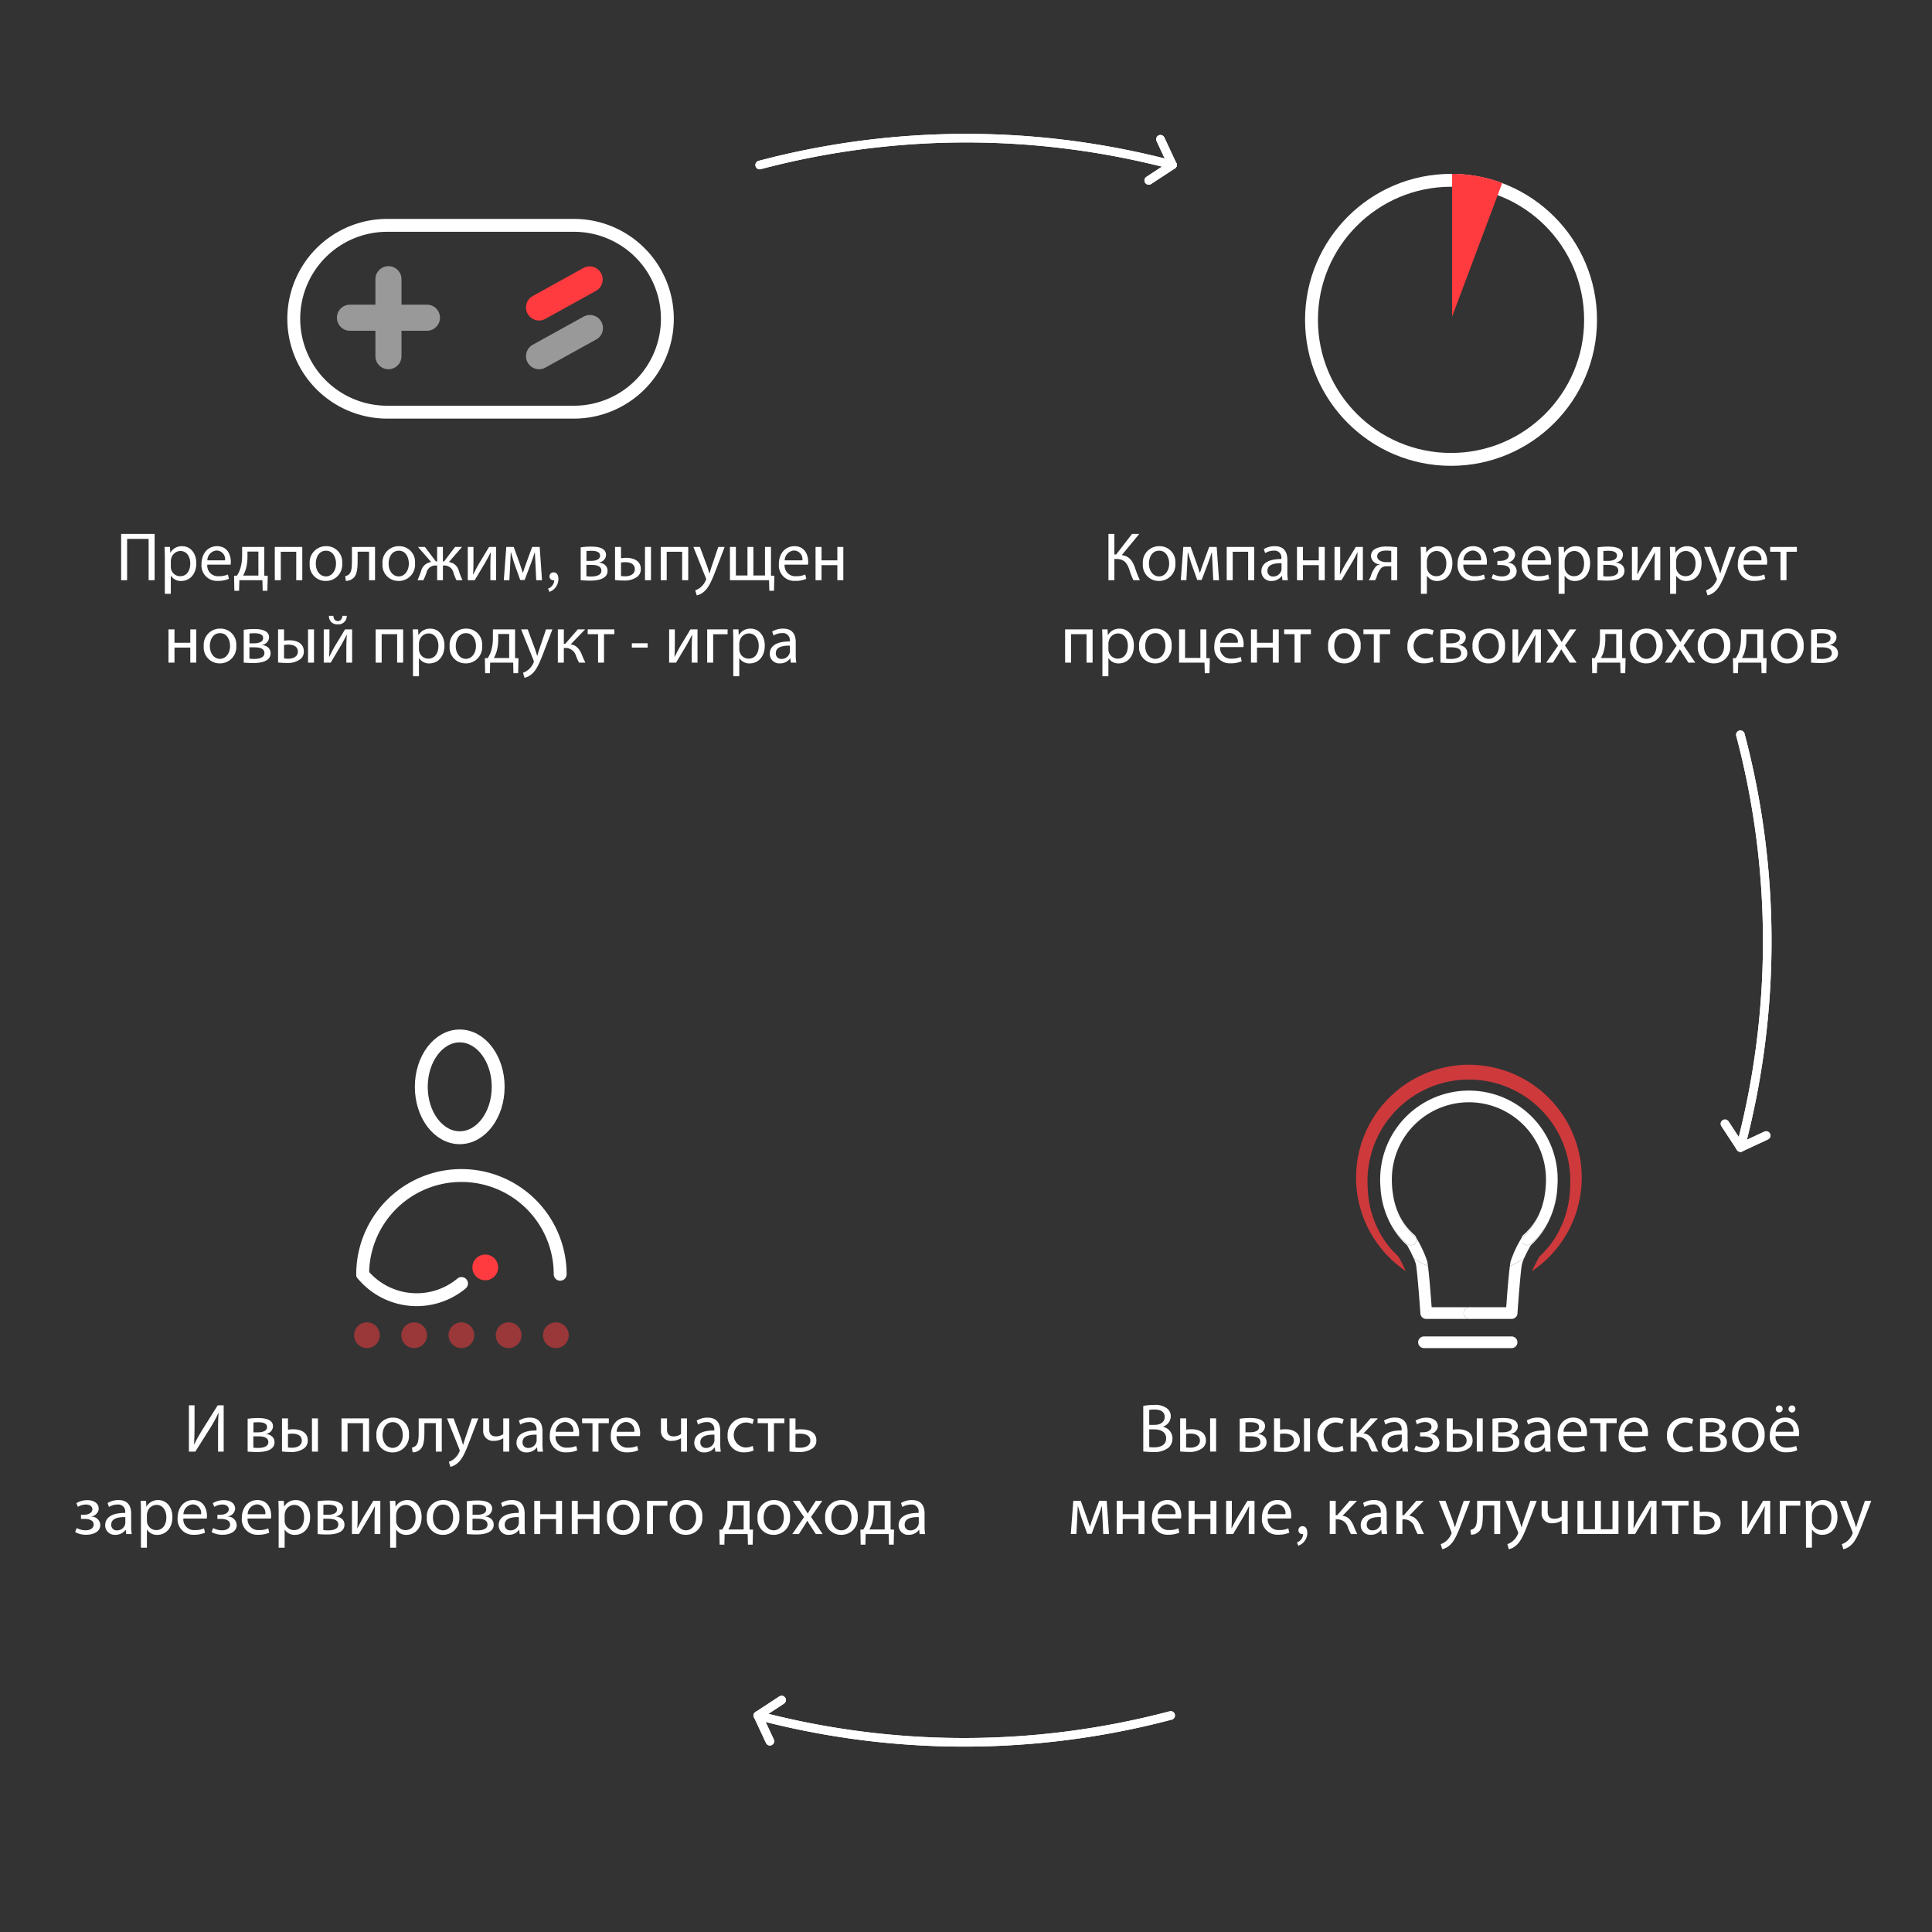 <svg xmlns="http://www.w3.org/2000/svg" viewBox="0 0 450 450"><rect x="0" y="0" width="450" height="450" fill="#333333" stroke="none"/><defs><style>.a,.b,.f,.i,.j{fill:none;stroke:#fff;}.a,.b,.i{stroke-miterlimit:10;}.a,.f{stroke-width:2px;}.b,.i,.j{stroke-width:3px;}.c,.g{fill:#ff3b3f;}.d,.h{opacity:0.5;}.e,.h{fill:#fff;}.f,.i,.j{stroke-linecap:round;}.f,.j{stroke-linejoin:round;}.g{opacity:0.76;}</style></defs><title>russian</title><path class="a" d="M155.442,74.242A21.756,21.756,0,0,1,133.69,96H90.181a21.755,21.755,0,0,1,0-43.51h43.51A21.751,21.751,0,0,1,155.442,74.242Z"/><path class="a" d="M155.442,74.242A21.756,21.756,0,0,1,133.69,96H90.181a21.755,21.755,0,0,1,0-43.51h43.51A21.751,21.751,0,0,1,155.442,74.242Z"/><path class="a" d="M155.442,74.242A21.756,21.756,0,0,1,133.69,96H90.181a21.755,21.755,0,0,1,0-43.51h43.51A21.751,21.751,0,0,1,155.442,74.242Z"/><path class="b" d="M155.442,74.242A21.756,21.756,0,0,1,133.69,96H90.181a21.755,21.755,0,0,1,0-43.51h43.51A21.751,21.751,0,0,1,155.442,74.242Z"/><path class="c" d="M125.56,74.649a3.041,3.041,0,0,1-1.474-5.7L135.96,62.38A3.041,3.041,0,0,1,138.9,67.7l-11.875,6.567A3.026,3.026,0,0,1,125.56,74.649Z"/><g class="d"><path class="e" d="M125.56,86a3.041,3.041,0,0,1-1.474-5.7l11.875-6.567a3.041,3.041,0,0,1,2.943,5.322L127.028,85.62A3.026,3.026,0,0,1,125.56,86Z"/></g><path class="e" d="M36.011,124.352v10.789H34.618v-9.62h-5.01v9.62H28.215V124.352Z"/><path class="e" d="M38.392,129.922c0-.992-.032-1.792-.064-2.529h1.265l.064,1.329h.032a3.046,3.046,0,0,1,2.753-1.5c1.873,0,3.281,1.585,3.281,3.937,0,2.785-1.7,4.162-3.521,4.162a2.716,2.716,0,0,1-2.385-1.217h-.032v4.21H38.392Zm1.393,2.065a3.194,3.194,0,0,0,.064.576,2.174,2.174,0,0,0,2.113,1.649c1.489,0,2.353-1.217,2.353-2.993,0-1.553-.816-2.881-2.3-2.881a2.248,2.248,0,0,0-2.129,1.745,2.273,2.273,0,0,0-.1.576Z"/><path class="e" d="M48.279,131.523a2.482,2.482,0,0,0,2.657,2.689,5.094,5.094,0,0,0,2.145-.4l.24,1.008a6.271,6.271,0,0,1-2.577.48,3.6,3.6,0,0,1-3.81-3.906c0-2.337,1.376-4.178,3.633-4.178,2.529,0,3.2,2.225,3.2,3.649a5.3,5.3,0,0,1-.048.656Zm4.13-1.008a2.005,2.005,0,0,0-1.953-2.289,2.335,2.335,0,0,0-2.161,2.289Z"/><path class="e" d="M61.561,127.394v6.69l.8.016-.08,3.505h-1.1l-.064-2.465H55.751l-.064,2.465h-1.1l-.064-3.505.656-.016a6.042,6.042,0,0,0,.769-1.584,10.226,10.226,0,0,0,.448-3.089v-2.017Zm-3.921,2.353a10.26,10.26,0,0,1-.4,2.881,7.4,7.4,0,0,1-.624,1.441h3.569v-5.6H57.64Z"/><path class="e" d="M70.409,127.394v7.747H69v-6.626H65.4v6.626H64.006v-7.747Z"/><path class="e" d="M79.705,131.2a3.786,3.786,0,0,1-3.857,4.114,3.683,3.683,0,0,1-3.713-3.986,3.783,3.783,0,0,1,3.841-4.114A3.669,3.669,0,0,1,79.705,131.2Zm-6.146.08c0,1.7.977,2.977,2.353,2.977,1.345,0,2.353-1.265,2.353-3.009,0-1.312-.656-2.977-2.321-2.977S73.559,129.811,73.559,131.283Z"/><path class="e" d="M87.353,127.394v7.747H85.961V128.5H83.3v2.017c0,2.177-.208,3.634-1.216,4.29a2.264,2.264,0,0,1-1.537.48l-.144-1.1a1.746,1.746,0,0,0,.768-.32c.72-.528.8-1.617.8-3.346v-3.121Z"/><path class="e" d="M96.665,131.2a3.786,3.786,0,0,1-3.857,4.114,3.683,3.683,0,0,1-3.713-3.986,3.783,3.783,0,0,1,3.841-4.114A3.669,3.669,0,0,1,96.665,131.2Zm-6.146.08c0,1.7.977,2.977,2.353,2.977,1.345,0,2.353-1.265,2.353-3.009,0-1.312-.656-2.977-2.321-2.977S90.519,129.811,90.519,131.283Z"/><path class="e" d="M98.966,127.394l2.561,3.377h.288v-3.377h1.345v3.377h.272l2.561-3.377h1.617l-3.057,3.521a2.707,2.707,0,0,1,2.321,2.049,18.8,18.8,0,0,0,.848,2.177h-1.408a11.384,11.384,0,0,1-.7-1.777,2.142,2.142,0,0,0-2.209-1.648h-.24v3.425h-1.345v-3.425h-.256a2.12,2.12,0,0,0-2.225,1.665,13.583,13.583,0,0,1-.736,1.761h-1.36a22.539,22.539,0,0,0,.848-2.161,2.739,2.739,0,0,1,2.337-2.065l-3.073-3.521Z"/><path class="e" d="M110.278,127.394v3.265c0,1.232-.016,2-.08,3.105l.048.016c.464-.944.736-1.489,1.249-2.385l2.417-4h1.648v7.747h-1.344v-3.281c0-1.265.032-1.921.1-3.169h-.048c-.5.993-.833,1.617-1.281,2.4-.736,1.2-1.584,2.689-2.417,4.05H108.95v-7.747Z"/><path class="e" d="M117.926,127.394h1.729l1.409,3.905c.192.577.528,1.521.7,2.129h.032c.176-.576.608-1.809.913-2.657l1.248-3.377h1.745l.544,7.747H124.9l-.176-3.7c-.048-.833-.112-1.825-.144-2.77h-.048c-.208.7-.417,1.329-.849,2.513l-1.488,3.906h-1.024l-1.377-3.826c-.24-.736-.576-1.857-.768-2.577h-.064c-.032.913-.08,1.937-.128,2.785l-.192,3.666h-1.3Z"/><path class="e" d="M127.654,137.093a2.152,2.152,0,0,0,1.44-1.953.54.54,0,0,1-.16.016.882.882,0,0,1-.944-.913.921.921,0,0,1,.977-.928c.688,0,1.1.592,1.1,1.553a3.18,3.18,0,0,1-2.1,2.993Z"/><path class="e" d="M135.254,127.49a16.488,16.488,0,0,1,2.465-.176c1.3,0,3.441.208,3.441,1.937A1.834,1.834,0,0,1,139.544,131v.032c1.136.16,1.969.8,1.969,1.921,0,2.033-2.561,2.289-4.082,2.289-.864,0-1.761-.064-2.177-.1Zm1.329,6.723a8.564,8.564,0,0,0,1.137.064c.944,0,2.353-.224,2.353-1.345s-1.121-1.36-2.465-1.36h-1.024Zm.016-3.57h1.057c1.04,0,2.113-.3,2.113-1.216,0-.768-.672-1.136-2.081-1.136a9.919,9.919,0,0,0-1.088.064Z"/><path class="e" d="M144.646,127.394v2.641a6.658,6.658,0,0,1,1.265-.1c1.665,0,3.345.688,3.345,2.593a2.192,2.192,0,0,1-.8,1.792,4.883,4.883,0,0,1-3.121.9,19.077,19.077,0,0,1-2.081-.112v-7.715Zm0,6.771a7.821,7.821,0,0,0,.977.064c1.072,0,2.241-.448,2.241-1.648,0-1.249-1.12-1.633-2.177-1.633a6.421,6.421,0,0,0-1.041.08Zm6.979-6.771v7.747h-1.393v-7.747Z"/><path class="e" d="M160.3,127.394v7.747h-1.409v-6.626h-3.6v6.626h-1.393v-7.747Z"/><path class="e" d="M163.03,127.394l1.7,4.578c.176.512.368,1.121.5,1.585h.032c.144-.464.3-1.057.5-1.617l1.537-4.546h1.488l-2.113,5.522c-1.008,2.657-1.7,4.018-2.657,4.85a3.818,3.818,0,0,1-1.729.913l-.352-1.185a3.732,3.732,0,0,0,1.232-.688,4.271,4.271,0,0,0,1.185-1.568,1.015,1.015,0,0,0,.112-.336,1.233,1.233,0,0,0-.1-.368l-2.865-7.139Z"/><path class="e" d="M171.4,127.394v6.643H174.1v-6.643h1.376v6.643h2.705v-6.643h1.393v6.69l.784.016-.08,3.505h-1.088l-.064-2.465h-9.108v-7.747Z"/><path class="e" d="M182.757,131.523a2.482,2.482,0,0,0,2.657,2.689,5.094,5.094,0,0,0,2.145-.4l.24,1.008a6.271,6.271,0,0,1-2.577.48,3.6,3.6,0,0,1-3.81-3.906c0-2.337,1.376-4.178,3.633-4.178,2.529,0,3.2,2.225,3.2,3.649a5.3,5.3,0,0,1-.048.656Zm4.13-1.008a2.005,2.005,0,0,0-1.953-2.289,2.335,2.335,0,0,0-2.161,2.289Z"/><path class="e" d="M191.35,127.394v3.121h3.682v-3.121h1.393v7.747h-1.393v-3.505H191.35v3.505h-1.393v-7.747Z"/><path class="e" d="M40.64,146.593v3.121h3.682v-3.121h1.393v7.747H44.321v-3.505H40.64v3.505H39.247v-7.747Z"/><path class="e" d="M55.026,150.4a3.786,3.786,0,0,1-3.857,4.114,3.683,3.683,0,0,1-3.713-3.986,3.783,3.783,0,0,1,3.841-4.114A3.669,3.669,0,0,1,55.026,150.4Zm-6.146.08c0,1.7.977,2.977,2.353,2.977,1.345,0,2.353-1.265,2.353-3.009,0-1.312-.656-2.977-2.321-2.977S48.879,149.01,48.879,150.483Z"/><path class="e" d="M56.767,146.689a16.488,16.488,0,0,1,2.465-.176c1.3,0,3.441.208,3.441,1.937a1.834,1.834,0,0,1-1.617,1.745v.032c1.136.16,1.969.8,1.969,1.921,0,2.033-2.561,2.289-4.082,2.289-.864,0-1.761-.064-2.177-.1Zm1.329,6.723a8.564,8.564,0,0,0,1.137.064c.944,0,2.353-.224,2.353-1.345s-1.121-1.36-2.465-1.36H58.1Zm.016-3.57h1.057c1.04,0,2.113-.3,2.113-1.216,0-.768-.672-1.136-2.081-1.136a9.927,9.927,0,0,0-1.088.064Z"/><path class="e" d="M66.159,146.593v2.641a6.658,6.658,0,0,1,1.265-.1c1.665,0,3.345.688,3.345,2.593a2.191,2.191,0,0,1-.8,1.792,4.883,4.883,0,0,1-3.121.9,19.077,19.077,0,0,1-2.081-.112v-7.715Zm0,6.771a7.821,7.821,0,0,0,.977.064c1.072,0,2.241-.448,2.241-1.648,0-1.249-1.12-1.633-2.177-1.633a6.426,6.426,0,0,0-1.041.08Zm6.979-6.771v7.747H71.746v-7.747Z"/><path class="e" d="M76.735,146.593v3.265c0,1.232-.016,2-.08,3.105l.048.016c.464-.945.736-1.489,1.249-2.385l2.417-4h1.648v7.747H80.672v-3.281c0-1.265.032-1.921.1-3.169h-.048c-.5.993-.833,1.617-1.281,2.4-.736,1.2-1.584,2.689-2.417,4.05H75.406v-7.747Zm.913-3.153c.048.688.384,1.216,1.024,1.216.688,0,1.008-.512,1.088-1.216h1.008a1.937,1.937,0,0,1-2.129,1.985,1.865,1.865,0,0,1-2.017-1.985Z"/><path class="e" d="M93.9,146.593v7.747H92.5v-6.626h-3.6v6.626H87.5v-7.747Z"/><path class="e" d="M96.19,149.122c0-.992-.032-1.792-.064-2.529h1.265l.064,1.329h.032a3.046,3.046,0,0,1,2.753-1.5c1.873,0,3.281,1.585,3.281,3.938,0,2.785-1.7,4.162-3.521,4.162a2.716,2.716,0,0,1-2.385-1.217h-.032v4.21H96.19Zm1.393,2.065a3.194,3.194,0,0,0,.064.576,2.174,2.174,0,0,0,2.113,1.649c1.489,0,2.353-1.217,2.353-2.993,0-1.553-.816-2.881-2.3-2.881a2.248,2.248,0,0,0-2.129,1.745,2.273,2.273,0,0,0-.1.576Z"/><path class="e" d="M112.3,150.4a3.786,3.786,0,0,1-3.857,4.114,3.683,3.683,0,0,1-3.713-3.986,3.783,3.783,0,0,1,3.841-4.114A3.669,3.669,0,0,1,112.3,150.4Zm-6.146.08c0,1.7.977,2.977,2.353,2.977,1.345,0,2.353-1.265,2.353-3.009,0-1.312-.656-2.977-2.321-2.977S106.158,149.01,106.158,150.483Z"/><path class="e" d="M119.969,146.593v6.69l.8.016-.08,3.505h-1.1l-.064-2.465h-5.362l-.064,2.465h-1.1l-.064-3.505.656-.016a6.042,6.042,0,0,0,.769-1.584,10.226,10.226,0,0,0,.448-3.089v-2.017Zm-3.921,2.353a10.26,10.26,0,0,1-.4,2.881,7.4,7.4,0,0,1-.624,1.441h3.569v-5.6h-2.545Z"/><path class="e" d="M122.911,146.593l1.7,4.578c.176.512.368,1.121.5,1.585h.032c.144-.464.3-1.057.5-1.617l1.537-4.546h1.488l-2.113,5.522c-1.008,2.657-1.7,4.018-2.657,4.85a3.818,3.818,0,0,1-1.729.913l-.352-1.185a3.732,3.732,0,0,0,1.232-.688,4.271,4.271,0,0,0,1.185-1.568,1.015,1.015,0,0,0,.112-.336,1.233,1.233,0,0,0-.1-.368l-2.865-7.139Z"/><path class="e" d="M131.327,146.593v3.361h.336l2.914-3.361h1.712l-3.377,3.505c1.249.128,2,.96,2.609,2.353a16.329,16.329,0,0,0,.832,1.889H134.88a10.314,10.314,0,0,1-.72-1.584,2.515,2.515,0,0,0-2.561-1.825h-.272v3.409h-1.393v-7.747Z"/><path class="e" d="M143.1,146.593v1.121h-2.417v6.626H139.3v-6.626h-2.417v-1.121Z"/><path class="e" d="M147.166,149.827h3.682v1.008h-3.682Z"/><path class="e" d="M157.182,146.593v3.265c0,1.232-.016,2-.08,3.105l.048.016c.464-.945.736-1.489,1.249-2.385l2.417-4h1.648v7.747H161.12v-3.281c0-1.265.032-1.921.1-3.169h-.048c-.5.993-.833,1.617-1.281,2.4-.736,1.2-1.584,2.689-2.417,4.05h-1.617v-7.747Z"/><path class="e" d="M169.471,146.593v1.136H166.11v6.611h-1.393v-7.747Z"/><path class="e" d="M170.8,149.122c0-.992-.032-1.792-.064-2.529H172l.064,1.329h.032a3.046,3.046,0,0,1,2.753-1.5c1.873,0,3.281,1.585,3.281,3.938,0,2.785-1.7,4.162-3.521,4.162a2.716,2.716,0,0,1-2.385-1.217h-.032v4.21H170.8Zm1.393,2.065a3.194,3.194,0,0,0,.064.576,2.174,2.174,0,0,0,2.113,1.649c1.489,0,2.353-1.217,2.353-2.993,0-1.553-.816-2.881-2.3-2.881a2.248,2.248,0,0,0-2.129,1.745,2.273,2.273,0,0,0-.1.576Z"/><path class="e" d="M184.191,154.34l-.112-.977h-.048a2.886,2.886,0,0,1-2.369,1.153,2.207,2.207,0,0,1-2.369-2.225c0-1.873,1.665-2.9,4.658-2.881v-.16a1.6,1.6,0,0,0-1.761-1.793,3.863,3.863,0,0,0-2.017.576l-.32-.928a4.808,4.808,0,0,1,2.545-.688c2.369,0,2.945,1.617,2.945,3.169v2.9a10.9,10.9,0,0,0,.128,1.857Zm-.208-3.954c-1.537-.032-3.281.24-3.281,1.745a1.247,1.247,0,0,0,1.329,1.345,1.927,1.927,0,0,0,1.873-1.3,1.464,1.464,0,0,0,.08-.448Z"/><path class="e" d="M259.551,124.352v4.786h.432l3.7-4.786h1.681l-4.082,4.946c1.777.24,2.465,1.329,3.025,2.785a28.285,28.285,0,0,0,1.184,3.057h-1.5a19.089,19.089,0,0,1-.977-2.545c-.5-1.425-1.184-2.4-3.009-2.4h-.448v4.946h-1.377V124.352Z"/><path class="e" d="M273.761,131.2a3.786,3.786,0,0,1-3.857,4.114,3.683,3.683,0,0,1-3.713-3.986,3.783,3.783,0,0,1,3.841-4.114A3.669,3.669,0,0,1,273.761,131.2Zm-6.146.08c0,1.7.977,2.977,2.353,2.977,1.345,0,2.353-1.265,2.353-3.009,0-1.312-.656-2.977-2.321-2.977S267.614,129.81,267.614,131.283Z"/><path class="e" d="M275.614,127.393h1.729l1.409,3.905c.192.577.528,1.521.7,2.129h.032c.176-.576.608-1.809.913-2.657l1.248-3.377h1.745l.544,7.747h-1.344l-.176-3.7c-.048-.833-.112-1.825-.144-2.77h-.048c-.208.7-.417,1.329-.849,2.513l-1.488,3.906h-1.024l-1.377-3.826c-.24-.736-.576-1.857-.768-2.577h-.064c-.032.913-.08,1.937-.128,2.785l-.192,3.666h-1.3Z"/><path class="e" d="M292.129,127.393v7.747H290.72v-6.626h-3.6v6.626h-1.393v-7.747Z"/><path class="e" d="M298.7,135.14l-.112-.977h-.048a2.886,2.886,0,0,1-2.369,1.153,2.207,2.207,0,0,1-2.369-2.225c0-1.873,1.665-2.9,4.658-2.881v-.16a1.6,1.6,0,0,0-1.761-1.793,3.863,3.863,0,0,0-2.017.576l-.32-.928a4.808,4.808,0,0,1,2.545-.688c2.369,0,2.945,1.617,2.945,3.169v2.9a10.9,10.9,0,0,0,.128,1.857Zm-.208-3.954c-1.537-.032-3.281.24-3.281,1.745a1.247,1.247,0,0,0,1.329,1.345,1.927,1.927,0,0,0,1.873-1.3,1.461,1.461,0,0,0,.08-.448Z"/><path class="e" d="M303.486,127.393v3.121h3.682v-3.121h1.393v7.747h-1.393v-3.505h-3.682v3.505h-1.393v-7.747Z"/><path class="e" d="M312.158,127.393v3.265c0,1.232-.016,2-.08,3.105l.048.016c.464-.944.736-1.489,1.249-2.385l2.417-4h1.648v7.747H316.1v-3.281c0-1.265.032-1.921.1-3.169h-.048c-.5.993-.833,1.617-1.281,2.4-.736,1.2-1.584,2.689-2.417,4.05h-1.617v-7.747Z"/><path class="e" d="M325.44,135.14h-1.393v-3.25h-1.041a1.831,1.831,0,0,0-1.3.432,5.362,5.362,0,0,0-1.088,2.177,4.768,4.768,0,0,1-.32.64h-1.5a5.067,5.067,0,0,0,.48-.88,5.951,5.951,0,0,1,1.216-2.337,1.849,1.849,0,0,1,.88-.448v-.048a2.062,2.062,0,0,1-2.049-1.921,1.866,1.866,0,0,1,1.024-1.681,5.425,5.425,0,0,1,2.593-.528,21.57,21.57,0,0,1,2.5.16Zm-1.393-6.819a7.886,7.886,0,0,0-1.168-.08c-.96,0-2.1.272-2.1,1.345,0,.992,1.233,1.345,2.065,1.345h1.2Z"/><path class="e" d="M330.957,129.922c0-.992-.032-1.792-.064-2.529h1.265l.064,1.329h.032a3.046,3.046,0,0,1,2.753-1.5c1.873,0,3.281,1.585,3.281,3.937,0,2.785-1.7,4.162-3.521,4.162a2.716,2.716,0,0,1-2.385-1.217h-.032v4.21h-1.393Zm1.393,2.065a3.194,3.194,0,0,0,.064.576,2.174,2.174,0,0,0,2.113,1.649c1.489,0,2.353-1.217,2.353-2.993,0-1.553-.816-2.881-2.3-2.881a2.248,2.248,0,0,0-2.129,1.745,2.273,2.273,0,0,0-.1.576Z"/><path class="e" d="M340.845,131.522a2.482,2.482,0,0,0,2.657,2.689,5.094,5.094,0,0,0,2.145-.4l.24,1.008a6.271,6.271,0,0,1-2.577.48,3.6,3.6,0,0,1-3.81-3.906c0-2.337,1.376-4.178,3.633-4.178,2.529,0,3.2,2.225,3.2,3.649a5.3,5.3,0,0,1-.048.656Zm4.13-1.008a2.005,2.005,0,0,0-1.953-2.289,2.335,2.335,0,0,0-2.161,2.289Z"/><path class="e" d="M348.764,130.642h.672c1.185,0,1.985-.544,1.985-1.264,0-.688-.624-1.121-1.5-1.121a3.736,3.736,0,0,0-1.873.544l-.352-.865a4.922,4.922,0,0,1,2.577-.7c1.185,0,2.625.528,2.625,2.033a1.974,1.974,0,0,1-1.745,1.761v.032A2.059,2.059,0,0,1,353.262,133c0,1.681-1.713,2.305-3.345,2.305a5.307,5.307,0,0,1-2.513-.625l.368-.944a4.466,4.466,0,0,0,2.049.528c1.168,0,1.9-.56,1.9-1.329,0-1.041-1.088-1.329-2.257-1.329h-.7Z"/><path class="e" d="M355.8,131.522a2.482,2.482,0,0,0,2.657,2.689,5.094,5.094,0,0,0,2.145-.4l.24,1.008a6.271,6.271,0,0,1-2.577.48,3.6,3.6,0,0,1-3.81-3.906c0-2.337,1.376-4.178,3.633-4.178,2.529,0,3.2,2.225,3.2,3.649a5.3,5.3,0,0,1-.048.656Zm4.13-1.008a2.005,2.005,0,0,0-1.953-2.289,2.335,2.335,0,0,0-2.161,2.289Z"/><path class="e" d="M363.036,129.922c0-.992-.032-1.792-.064-2.529h1.265l.064,1.329h.032a3.046,3.046,0,0,1,2.753-1.5c1.873,0,3.281,1.585,3.281,3.937,0,2.785-1.7,4.162-3.521,4.162a2.716,2.716,0,0,1-2.385-1.217h-.032v4.21h-1.393Zm1.393,2.065a3.194,3.194,0,0,0,.064.576,2.174,2.174,0,0,0,2.113,1.649c1.489,0,2.353-1.217,2.353-2.993,0-1.553-.816-2.881-2.3-2.881a2.248,2.248,0,0,0-2.129,1.745,2.273,2.273,0,0,0-.1.576Z"/><path class="e" d="M372.108,127.489a16.488,16.488,0,0,1,2.465-.176c1.3,0,3.441.208,3.441,1.937a1.834,1.834,0,0,1-1.617,1.745v.032c1.136.16,1.969.8,1.969,1.921,0,2.033-2.561,2.289-4.082,2.289-.864,0-1.761-.064-2.177-.1Zm1.329,6.723a8.564,8.564,0,0,0,1.137.064c.944,0,2.353-.224,2.353-1.345s-1.121-1.36-2.465-1.36h-1.024Zm.016-3.57h1.057c1.04,0,2.113-.3,2.113-1.216,0-.768-.672-1.136-2.081-1.136a9.927,9.927,0,0,0-1.088.064Z"/><path class="e" d="M381.436,127.393v3.265c0,1.232-.016,2-.08,3.105l.048.016c.464-.944.736-1.489,1.249-2.385l2.417-4h1.648v7.747h-1.345v-3.281c0-1.265.032-1.921.1-3.169h-.048c-.5.993-.833,1.617-1.281,2.4-.736,1.2-1.584,2.689-2.417,4.05h-1.617v-7.747Z"/><path class="e" d="M389,129.922c0-.992-.032-1.792-.064-2.529H390.2l.064,1.329h.032a3.046,3.046,0,0,1,2.753-1.5c1.873,0,3.281,1.585,3.281,3.937,0,2.785-1.7,4.162-3.521,4.162a2.716,2.716,0,0,1-2.385-1.217H390.4v4.21H389Zm1.393,2.065a3.194,3.194,0,0,0,.064.576,2.174,2.174,0,0,0,2.113,1.649c1.489,0,2.353-1.217,2.353-2.993,0-1.553-.816-2.881-2.3-2.881a2.248,2.248,0,0,0-2.129,1.745,2.273,2.273,0,0,0-.1.576Z"/><path class="e" d="M398.46,127.393l1.7,4.578c.176.512.368,1.121.5,1.585h.032c.144-.464.3-1.057.5-1.617l1.537-4.546h1.488l-2.113,5.522c-1.008,2.657-1.7,4.018-2.657,4.85a3.818,3.818,0,0,1-1.729.913l-.352-1.185a3.732,3.732,0,0,0,1.232-.688,4.271,4.271,0,0,0,1.185-1.568,1.015,1.015,0,0,0,.112-.336,1.233,1.233,0,0,0-.1-.368l-2.865-7.139Z"/><path class="e" d="M406.124,131.522a2.482,2.482,0,0,0,2.657,2.689,5.094,5.094,0,0,0,2.145-.4l.24,1.008a6.271,6.271,0,0,1-2.577.48,3.6,3.6,0,0,1-3.81-3.906c0-2.337,1.376-4.178,3.633-4.178,2.529,0,3.2,2.225,3.2,3.649a5.3,5.3,0,0,1-.048.656Zm4.13-1.008a2.005,2.005,0,0,0-1.953-2.289,2.335,2.335,0,0,0-2.161,2.289Z"/><path class="e" d="M418.526,127.393v1.121h-2.417v6.626h-1.393v-6.626H412.3v-1.121Z"/><path class="e" d="M254.488,146.593v7.747h-1.409v-6.626h-3.6v6.626h-1.393v-7.747Z"/><path class="e" d="M256.773,149.122c0-.992-.032-1.792-.064-2.529h1.265l.064,1.329h.032a3.046,3.046,0,0,1,2.753-1.5c1.873,0,3.281,1.585,3.281,3.938,0,2.785-1.7,4.162-3.521,4.162A2.716,2.716,0,0,1,258.2,153.3h-.032v4.21h-1.393Zm1.393,2.065a3.194,3.194,0,0,0,.064.576,2.174,2.174,0,0,0,2.113,1.649c1.489,0,2.353-1.217,2.353-2.993,0-1.553-.816-2.881-2.3-2.881a2.248,2.248,0,0,0-2.129,1.745,2.273,2.273,0,0,0-.1.576Z"/><path class="e" d="M272.888,150.4a3.786,3.786,0,0,1-3.857,4.114,3.683,3.683,0,0,1-3.713-3.986,3.783,3.783,0,0,1,3.841-4.114A3.669,3.669,0,0,1,272.888,150.4Zm-6.146.08c0,1.7.977,2.977,2.353,2.977,1.345,0,2.353-1.265,2.353-3.009,0-1.312-.656-2.977-2.321-2.977S266.741,149.01,266.741,150.482Z"/><path class="e" d="M276.022,146.593v6.643h3.57v-6.643h1.393v6.69l.8.016-.08,3.505h-1.088l-.064-2.465h-5.923v-7.747Z"/><path class="e" d="M284.181,150.722a2.482,2.482,0,0,0,2.657,2.689,5.094,5.094,0,0,0,2.145-.4l.24,1.008a6.271,6.271,0,0,1-2.577.48,3.6,3.6,0,0,1-3.81-3.906c0-2.337,1.376-4.178,3.633-4.178,2.529,0,3.2,2.225,3.2,3.649a5.3,5.3,0,0,1-.048.656Zm4.13-1.008a2.005,2.005,0,0,0-1.953-2.289,2.335,2.335,0,0,0-2.161,2.289Z"/><path class="e" d="M292.773,146.593v3.121h3.682v-3.121h1.393v7.747h-1.393v-3.505h-3.682v3.505H291.38v-7.747Z"/><path class="e" d="M305.335,146.593v1.121h-2.417v6.626h-1.393v-6.626h-2.417v-1.121Z"/><path class="e" d="M316.919,150.4a3.786,3.786,0,0,1-3.857,4.114,3.683,3.683,0,0,1-3.713-3.986,3.783,3.783,0,0,1,3.841-4.114A3.669,3.669,0,0,1,316.919,150.4Zm-6.146.08c0,1.7.977,2.977,2.353,2.977,1.345,0,2.353-1.265,2.353-3.009,0-1.312-.656-2.977-2.321-2.977S310.773,149.01,310.773,150.482Z"/><path class="e" d="M323.8,146.593v1.121h-2.417v6.626h-1.393v-6.626h-2.417v-1.121Z"/><path class="e" d="M333.9,154.052a5.192,5.192,0,0,1-2.225.448,3.681,3.681,0,0,1-3.857-3.954,3.936,3.936,0,0,1,4.162-4.114,4.7,4.7,0,0,1,1.953.4l-.32,1.088a3.265,3.265,0,0,0-1.633-.368,2.921,2.921,0,0,0-.048,5.826,4,4,0,0,0,1.729-.384Z"/><path class="e" d="M335.508,146.689a16.488,16.488,0,0,1,2.465-.176c1.3,0,3.441.208,3.441,1.937a1.834,1.834,0,0,1-1.617,1.745v.032c1.136.16,1.969.8,1.969,1.921,0,2.033-2.561,2.289-4.082,2.289-.864,0-1.761-.064-2.177-.1Zm1.329,6.723a8.564,8.564,0,0,0,1.137.064c.944,0,2.353-.224,2.353-1.345s-1.121-1.36-2.465-1.36h-1.024Zm.016-3.57h1.057c1.04,0,2.113-.3,2.113-1.216,0-.768-.672-1.136-2.081-1.136a9.919,9.919,0,0,0-1.088.064Z"/><path class="e" d="M350.551,150.4a3.786,3.786,0,0,1-3.857,4.114,3.683,3.683,0,0,1-3.713-3.986,3.783,3.783,0,0,1,3.841-4.114A3.669,3.669,0,0,1,350.551,150.4Zm-6.146.08c0,1.7.977,2.977,2.353,2.977,1.345,0,2.353-1.265,2.353-3.009,0-1.312-.656-2.977-2.321-2.977S344.4,149.01,344.4,150.482Z"/><path class="e" d="M353.621,146.593v3.265c0,1.232-.016,2-.08,3.105l.048.016c.464-.945.736-1.489,1.249-2.385l2.417-4H358.9v7.747h-1.345v-3.281c0-1.265.032-1.921.1-3.169h-.048c-.5.993-.833,1.617-1.281,2.4-.736,1.2-1.584,2.689-2.417,4.05h-1.617v-7.747Z"/><path class="e" d="M361.844,146.593l1.1,1.665c.288.432.528.833.784,1.265h.048c.256-.464.512-.864.768-1.281l1.088-1.648h1.521l-2.641,3.746,2.721,4h-1.6L364.5,152.6c-.3-.448-.561-.88-.833-1.345h-.032c-.256.464-.528.88-.816,1.345L361.7,154.34h-1.553l2.753-3.954-2.625-3.793Z"/><path class="e" d="M377.83,146.593v6.69l.8.016-.08,3.505h-1.1l-.064-2.465H372.02l-.064,2.465h-1.1l-.064-3.505.656-.016a6.042,6.042,0,0,0,.769-1.584,10.226,10.226,0,0,0,.448-3.089v-2.017Zm-3.921,2.353a10.26,10.26,0,0,1-.4,2.881,7.4,7.4,0,0,1-.624,1.441h3.569v-5.6h-2.545Z"/><path class="e" d="M387.254,150.4a3.786,3.786,0,0,1-3.857,4.114,3.683,3.683,0,0,1-3.713-3.986,3.783,3.783,0,0,1,3.841-4.114A3.669,3.669,0,0,1,387.254,150.4Zm-6.146.08c0,1.7.977,2.977,2.353,2.977,1.345,0,2.353-1.265,2.353-3.009,0-1.312-.656-2.977-2.321-2.977S381.108,149.01,381.108,150.482Z"/><path class="e" d="M389.477,146.593l1.1,1.665c.288.432.528.833.784,1.265h.048c.256-.464.512-.864.768-1.281l1.088-1.648h1.521l-2.641,3.746,2.721,4h-1.6l-1.136-1.745c-.3-.448-.561-.88-.833-1.345h-.032c-.256.464-.528.88-.816,1.345l-1.121,1.745H387.78l2.753-3.954-2.625-3.793Z"/><path class="e" d="M403.015,150.4a3.786,3.786,0,0,1-3.857,4.114,3.683,3.683,0,0,1-3.713-3.986,3.783,3.783,0,0,1,3.841-4.114A3.669,3.669,0,0,1,403.015,150.4Zm-6.146.08c0,1.7.977,2.977,2.353,2.977,1.345,0,2.353-1.265,2.353-3.009,0-1.312-.656-2.977-2.321-2.977S396.869,149.01,396.869,150.482Z"/><path class="e" d="M410.679,146.593v6.69l.8.016-.08,3.505h-1.1l-.064-2.465h-5.362L404.8,156.8h-1.1l-.064-3.505.656-.016a6.042,6.042,0,0,0,.769-1.584,10.226,10.226,0,0,0,.448-3.089v-2.017Zm-3.921,2.353a10.26,10.26,0,0,1-.4,2.881,7.4,7.4,0,0,1-.624,1.441H409.3v-5.6h-2.545Z"/><path class="e" d="M420.1,150.4a3.786,3.786,0,0,1-3.857,4.114,3.683,3.683,0,0,1-3.713-3.986,3.783,3.783,0,0,1,3.841-4.114A3.669,3.669,0,0,1,420.1,150.4Zm-6.146.08c0,1.7.977,2.977,2.353,2.977,1.345,0,2.353-1.265,2.353-3.009,0-1.312-.656-2.977-2.321-2.977S413.957,149.01,413.957,150.482Z"/><path class="e" d="M421.844,146.689a16.488,16.488,0,0,1,2.465-.176c1.3,0,3.441.208,3.441,1.937a1.834,1.834,0,0,1-1.617,1.745v.032c1.136.16,1.969.8,1.969,1.921,0,2.033-2.561,2.289-4.082,2.289-.864,0-1.761-.064-2.177-.1Zm1.329,6.723a8.564,8.564,0,0,0,1.137.064c.944,0,2.353-.224,2.353-1.345s-1.121-1.36-2.465-1.36h-1.024Zm.016-3.57h1.057c1.04,0,2.113-.3,2.113-1.216,0-.768-.672-1.136-2.081-1.136a9.919,9.919,0,0,0-1.088.064Z"/><path class="e" d="M45.314,327.328v4.546c0,1.713-.032,3.122-.128,4.562l.032.016c.544-1.121,1.216-2.289,2-3.569l3.49-5.555H52.1v10.789H50.789v-4.594c0-1.745.016-3.025.128-4.386l-.048-.016a32.853,32.853,0,0,1-2,3.633l-3.377,5.362H44V327.328Z"/><path class="e" d="M57.681,330.466a16.488,16.488,0,0,1,2.465-.176c1.3,0,3.441.208,3.441,1.937a1.834,1.834,0,0,1-1.617,1.745V334c1.136.16,1.969.8,1.969,1.921,0,2.033-2.561,2.289-4.082,2.289-.864,0-1.761-.064-2.177-.1Zm1.329,6.723a8.564,8.564,0,0,0,1.137.064c.944,0,2.353-.224,2.353-1.345s-1.121-1.36-2.465-1.36H59.01Zm.016-3.57h1.057c1.04,0,2.113-.3,2.113-1.216,0-.768-.672-1.136-2.081-1.136a9.919,9.919,0,0,0-1.088.064Z"/><path class="e" d="M67.074,330.37v2.641a6.658,6.658,0,0,1,1.265-.1c1.665,0,3.345.688,3.345,2.593a2.192,2.192,0,0,1-.8,1.792,4.883,4.883,0,0,1-3.121.9,19.077,19.077,0,0,1-2.081-.112V330.37Zm0,6.771a7.821,7.821,0,0,0,.977.064c1.072,0,2.241-.448,2.241-1.648,0-1.249-1.12-1.633-2.177-1.633a6.421,6.421,0,0,0-1.041.08Zm6.979-6.771v7.747H72.66V330.37Z"/><path class="e" d="M85.956,330.37v7.747H84.547V331.49h-3.6v6.626H79.553V330.37Z"/><path class="e" d="M95.252,334.179a3.786,3.786,0,0,1-3.857,4.114,3.683,3.683,0,0,1-3.713-3.986,3.783,3.783,0,0,1,3.841-4.114A3.669,3.669,0,0,1,95.252,334.179Zm-6.146.08c0,1.7.977,2.977,2.353,2.977,1.345,0,2.353-1.265,2.353-3.009,0-1.312-.656-2.977-2.321-2.977S89.106,332.787,89.106,334.259Z"/><path class="e" d="M102.9,330.37v7.747h-1.393v-6.643H98.85v2.017c0,2.177-.208,3.634-1.216,4.29a2.264,2.264,0,0,1-1.537.48l-.144-1.1a1.746,1.746,0,0,0,.768-.32c.72-.528.8-1.617.8-3.346V330.37Z"/><path class="e" d="M105.65,330.37l1.7,4.578c.176.512.368,1.121.5,1.585h.032c.144-.464.3-1.057.5-1.617l1.537-4.546H111.4l-2.113,5.522c-1.008,2.657-1.7,4.018-2.657,4.85a3.815,3.815,0,0,1-1.729.913l-.352-1.185a3.732,3.732,0,0,0,1.232-.688,4.271,4.271,0,0,0,1.185-1.568,1.015,1.015,0,0,0,.112-.336,1.233,1.233,0,0,0-.1-.368l-2.865-7.139Z"/><path class="e" d="M113.954,330.37v2.545c0,.977.368,1.649,1.6,1.649a2.912,2.912,0,0,0,1.665-.544V330.37h1.393v7.747h-1.393v-3.105h-.032a4.065,4.065,0,0,1-2.1.592,2.3,2.3,0,0,1-2.545-2.529V330.37Z"/><path class="e" d="M125.2,338.117l-.112-.977h-.048a2.886,2.886,0,0,1-2.369,1.153,2.207,2.207,0,0,1-2.369-2.225c0-1.873,1.665-2.9,4.658-2.881v-.16a1.6,1.6,0,0,0-1.761-1.793,3.863,3.863,0,0,0-2.017.576l-.32-.928a4.808,4.808,0,0,1,2.545-.688c2.369,0,2.945,1.617,2.945,3.169v2.9a10.9,10.9,0,0,0,.128,1.857Zm-.208-3.954c-1.537-.032-3.281.24-3.281,1.745a1.247,1.247,0,0,0,1.329,1.345,1.927,1.927,0,0,0,1.873-1.3,1.461,1.461,0,0,0,.08-.448Z"/><path class="e" d="M129.409,334.5a2.482,2.482,0,0,0,2.657,2.689,5.094,5.094,0,0,0,2.145-.4l.24,1.008a6.271,6.271,0,0,1-2.577.48,3.6,3.6,0,0,1-3.81-3.906c0-2.337,1.376-4.178,3.633-4.178,2.529,0,3.2,2.225,3.2,3.649a5.3,5.3,0,0,1-.048.656Zm4.13-1.008a2.005,2.005,0,0,0-1.953-2.289,2.335,2.335,0,0,0-2.161,2.289Z"/><path class="e" d="M141.811,330.37v1.121h-2.417v6.626H138V331.49h-2.417V330.37Z"/><path class="e" d="M143.617,334.5a2.482,2.482,0,0,0,2.657,2.689,5.094,5.094,0,0,0,2.145-.4l.24,1.008a6.271,6.271,0,0,1-2.577.48,3.6,3.6,0,0,1-3.81-3.906c0-2.337,1.376-4.178,3.633-4.178,2.529,0,3.2,2.225,3.2,3.649a5.3,5.3,0,0,1-.048.656Zm4.13-1.008a2.005,2.005,0,0,0-1.953-2.289,2.335,2.335,0,0,0-2.161,2.289Z"/><path class="e" d="M155.361,330.37v2.545c0,.977.368,1.649,1.6,1.649a2.912,2.912,0,0,0,1.665-.544V330.37h1.393v7.747h-1.393v-3.105h-.032a4.065,4.065,0,0,1-2.1.592,2.3,2.3,0,0,1-2.545-2.529V330.37Z"/><path class="e" d="M166.61,338.117l-.112-.977h-.048a2.886,2.886,0,0,1-2.369,1.153,2.207,2.207,0,0,1-2.369-2.225c0-1.873,1.665-2.9,4.658-2.881v-.16a1.6,1.6,0,0,0-1.761-1.793,3.863,3.863,0,0,0-2.017.576l-.32-.928a4.808,4.808,0,0,1,2.545-.688c2.369,0,2.945,1.617,2.945,3.169v2.9a10.9,10.9,0,0,0,.128,1.857Zm-.208-3.954c-1.537-.032-3.281.24-3.281,1.745a1.247,1.247,0,0,0,1.329,1.345,1.927,1.927,0,0,0,1.873-1.3,1.461,1.461,0,0,0,.08-.448Z"/><path class="e" d="M175.555,337.829a5.192,5.192,0,0,1-2.225.448,3.681,3.681,0,0,1-3.857-3.954,3.936,3.936,0,0,1,4.162-4.114,4.7,4.7,0,0,1,1.953.4l-.32,1.088a3.262,3.262,0,0,0-1.632-.368,2.921,2.921,0,0,0-.048,5.826,4,4,0,0,0,1.729-.384Z"/><path class="e" d="M182.69,330.37v1.121h-2.417v6.626h-1.393V331.49h-2.417V330.37Z"/><path class="e" d="M185.281,330.37v2.625a7.853,7.853,0,0,1,1.281-.08c1.745,0,3.585.544,3.585,2.609a2.194,2.194,0,0,1-.816,1.777,5.38,5.38,0,0,1-3.361.9,19.077,19.077,0,0,1-2.081-.112V330.37Zm0,6.771a8.106,8.106,0,0,0,1.041.064c1.057,0,2.417-.352,2.417-1.648,0-1.345-1.409-1.633-2.449-1.633a6.632,6.632,0,0,0-1.009.08Z"/><path class="e" d="M18.858,352.818h.672c1.185,0,1.985-.544,1.985-1.264,0-.688-.624-1.121-1.5-1.121a3.736,3.736,0,0,0-1.873.544l-.352-.865a4.922,4.922,0,0,1,2.577-.7c1.185,0,2.625.528,2.625,2.033a1.974,1.974,0,0,1-1.745,1.761v.032a2.059,2.059,0,0,1,2.113,1.937c0,1.681-1.713,2.305-3.345,2.305a5.307,5.307,0,0,1-2.513-.625l.368-.944a4.466,4.466,0,0,0,2.049.528c1.168,0,1.9-.56,1.9-1.329,0-1.041-1.088-1.329-2.257-1.329h-.7Z"/><path class="e" d="M29.4,357.316l-.112-.977h-.048a2.886,2.886,0,0,1-2.369,1.153,2.207,2.207,0,0,1-2.369-2.225c0-1.873,1.665-2.9,4.658-2.881v-.16a1.6,1.6,0,0,0-1.761-1.793,3.863,3.863,0,0,0-2.017.576l-.32-.928a4.808,4.808,0,0,1,2.545-.688c2.369,0,2.945,1.617,2.945,3.169v2.9a10.9,10.9,0,0,0,.128,1.857Zm-.208-3.954c-1.537-.032-3.281.24-3.281,1.745a1.247,1.247,0,0,0,1.329,1.345,1.927,1.927,0,0,0,1.873-1.3,1.464,1.464,0,0,0,.08-.448Z"/><path class="e" d="M32.826,352.1c0-.992-.032-1.792-.064-2.529h1.265l.064,1.329h.032a3.046,3.046,0,0,1,2.753-1.5c1.873,0,3.281,1.585,3.281,3.938,0,2.785-1.7,4.162-3.521,4.162a2.716,2.716,0,0,1-2.385-1.217h-.032v4.21H32.826Zm1.393,2.065a3.194,3.194,0,0,0,.064.576,2.174,2.174,0,0,0,2.113,1.649c1.489,0,2.353-1.217,2.353-2.993,0-1.553-.816-2.881-2.3-2.881a2.248,2.248,0,0,0-2.129,1.745,2.273,2.273,0,0,0-.1.576Z"/><path class="e" d="M42.714,353.7a2.482,2.482,0,0,0,2.657,2.689,5.094,5.094,0,0,0,2.145-.4l.24,1.008a6.271,6.271,0,0,1-2.577.48,3.6,3.6,0,0,1-3.81-3.906c0-2.337,1.376-4.178,3.633-4.178,2.529,0,3.2,2.225,3.2,3.649a5.3,5.3,0,0,1-.048.656Zm4.13-1.008a2.005,2.005,0,0,0-1.953-2.289,2.335,2.335,0,0,0-2.161,2.289Z"/><path class="e" d="M50.633,352.818h.672c1.185,0,1.985-.544,1.985-1.264,0-.688-.624-1.121-1.5-1.121a3.736,3.736,0,0,0-1.873.544l-.352-.865a4.922,4.922,0,0,1,2.577-.7c1.185,0,2.625.528,2.625,2.033a1.974,1.974,0,0,1-1.745,1.761v.032a2.059,2.059,0,0,1,2.113,1.937c0,1.681-1.713,2.305-3.345,2.305a5.307,5.307,0,0,1-2.513-.625l.368-.944a4.466,4.466,0,0,0,2.049.528c1.168,0,1.9-.56,1.9-1.329,0-1.041-1.088-1.329-2.257-1.329h-.7Z"/><path class="e" d="M57.673,353.7a2.482,2.482,0,0,0,2.657,2.689,5.094,5.094,0,0,0,2.145-.4l.24,1.008a6.271,6.271,0,0,1-2.577.48,3.6,3.6,0,0,1-3.81-3.906c0-2.337,1.376-4.178,3.633-4.178,2.529,0,3.2,2.225,3.2,3.649a5.3,5.3,0,0,1-.048.656Zm4.13-1.008a2.005,2.005,0,0,0-1.953-2.289,2.335,2.335,0,0,0-2.161,2.289Z"/><path class="e" d="M64.905,352.1c0-.992-.032-1.792-.064-2.529h1.265l.064,1.329H66.2a3.046,3.046,0,0,1,2.753-1.5c1.873,0,3.281,1.585,3.281,3.938,0,2.785-1.7,4.162-3.521,4.162a2.716,2.716,0,0,1-2.385-1.217H66.3v4.21H64.905Zm1.393,2.065a3.194,3.194,0,0,0,.064.576,2.174,2.174,0,0,0,2.113,1.649c1.489,0,2.353-1.217,2.353-2.993,0-1.553-.816-2.881-2.3-2.881a2.248,2.248,0,0,0-2.129,1.745,2.273,2.273,0,0,0-.1.576Z"/><path class="e" d="M73.977,349.666a16.488,16.488,0,0,1,2.465-.176c1.3,0,3.441.208,3.441,1.937a1.834,1.834,0,0,1-1.617,1.745v.032c1.136.16,1.969.8,1.969,1.921,0,2.033-2.561,2.289-4.082,2.289-.864,0-1.761-.064-2.177-.1Zm1.329,6.723a8.564,8.564,0,0,0,1.137.064c.944,0,2.353-.224,2.353-1.345s-1.121-1.36-2.465-1.36H75.305Zm.016-3.57h1.057c1.04,0,2.113-.3,2.113-1.216,0-.768-.672-1.136-2.081-1.136a9.927,9.927,0,0,0-1.088.064Z"/><path class="e" d="M83.305,349.569v3.265c0,1.232-.016,2-.08,3.105l.048.016c.464-.945.736-1.489,1.249-2.385l2.417-4h1.648v7.747H87.243v-3.281c0-1.265.032-1.921.1-3.169h-.048c-.5.993-.833,1.617-1.281,2.4-.736,1.2-1.584,2.689-2.417,4.05H81.977v-7.747Z"/><path class="e" d="M90.873,352.1c0-.992-.032-1.792-.064-2.529h1.265l.064,1.329h.032a3.046,3.046,0,0,1,2.753-1.5c1.873,0,3.281,1.585,3.281,3.938,0,2.785-1.7,4.162-3.521,4.162a2.716,2.716,0,0,1-2.385-1.217h-.032v4.21H90.873Zm1.393,2.065a3.194,3.194,0,0,0,.064.576,2.174,2.174,0,0,0,2.113,1.649c1.489,0,2.353-1.217,2.353-2.993,0-1.553-.816-2.881-2.3-2.881a2.248,2.248,0,0,0-2.129,1.745,2.273,2.273,0,0,0-.1.576Z"/><path class="e" d="M106.987,353.379a3.786,3.786,0,0,1-3.857,4.114,3.683,3.683,0,0,1-3.713-3.986,3.783,3.783,0,0,1,3.841-4.114A3.669,3.669,0,0,1,106.987,353.379Zm-6.146.08c0,1.7.977,2.977,2.353,2.977,1.345,0,2.353-1.265,2.353-3.009,0-1.312-.656-2.977-2.321-2.977S100.841,351.986,100.841,353.459Z"/><path class="e" d="M108.729,349.666a16.488,16.488,0,0,1,2.465-.176c1.3,0,3.441.208,3.441,1.937a1.834,1.834,0,0,1-1.617,1.745v.032c1.136.16,1.969.8,1.969,1.921,0,2.033-2.561,2.289-4.082,2.289-.864,0-1.761-.064-2.177-.1Zm1.329,6.723a8.564,8.564,0,0,0,1.137.064c.944,0,2.353-.224,2.353-1.345s-1.121-1.36-2.465-1.36h-1.024Zm.016-3.57h1.057c1.04,0,2.113-.3,2.113-1.216,0-.768-.672-1.136-2.081-1.136a9.927,9.927,0,0,0-1.088.064Z"/><path class="e" d="M121.05,357.316l-.112-.977h-.048a2.886,2.886,0,0,1-2.369,1.153,2.207,2.207,0,0,1-2.369-2.225c0-1.873,1.665-2.9,4.658-2.881v-.16a1.6,1.6,0,0,0-1.761-1.793,3.863,3.863,0,0,0-2.017.576l-.32-.928a4.808,4.808,0,0,1,2.545-.688c2.369,0,2.945,1.617,2.945,3.169v2.9a10.9,10.9,0,0,0,.128,1.857Zm-.208-3.954c-1.537-.032-3.281.24-3.281,1.745a1.247,1.247,0,0,0,1.329,1.345,1.927,1.927,0,0,0,1.873-1.3,1.464,1.464,0,0,0,.08-.448Z"/><path class="e" d="M125.833,349.569v3.121h3.682v-3.121h1.393v7.747h-1.393v-3.505h-3.682v3.505h-1.393v-7.747Z"/><path class="e" d="M134.569,349.569v3.121h3.682v-3.121h1.393v7.747h-1.393v-3.505h-3.682v3.505h-1.393v-7.747Z"/><path class="e" d="M148.955,353.379a3.786,3.786,0,0,1-3.857,4.114,3.683,3.683,0,0,1-3.713-3.986,3.783,3.783,0,0,1,3.841-4.114A3.669,3.669,0,0,1,148.955,353.379Zm-6.146.08c0,1.7.977,2.977,2.353,2.977,1.345,0,2.353-1.265,2.353-3.009,0-1.312-.656-2.977-2.321-2.977S142.809,351.986,142.809,353.459Z"/><path class="e" d="M155.451,349.569v1.136h-3.362v6.611H150.7v-7.747Z"/><path class="e" d="M163.58,353.379a3.786,3.786,0,0,1-3.857,4.114,3.683,3.683,0,0,1-3.713-3.986,3.783,3.783,0,0,1,3.841-4.114A3.669,3.669,0,0,1,163.58,353.379Zm-6.146.08c0,1.7.977,2.977,2.353,2.977,1.345,0,2.353-1.265,2.353-3.009,0-1.312-.656-2.977-2.321-2.977S157.433,351.986,157.433,353.459Z"/><path class="e" d="M174.587,349.569v6.69l.8.016-.08,3.505h-1.1l-.064-2.465h-5.362l-.064,2.465h-1.1l-.064-3.505.656-.016a6.042,6.042,0,0,0,.769-1.584,10.226,10.226,0,0,0,.448-3.089v-2.017Zm-3.921,2.353a10.26,10.26,0,0,1-.4,2.881,7.4,7.4,0,0,1-.624,1.441h3.569v-5.6h-2.545Z"/><path class="e" d="M184.012,353.379a3.786,3.786,0,0,1-3.857,4.114,3.683,3.683,0,0,1-3.713-3.986,3.783,3.783,0,0,1,3.841-4.114A3.669,3.669,0,0,1,184.012,353.379Zm-6.146.08c0,1.7.977,2.977,2.353,2.977,1.345,0,2.353-1.265,2.353-3.009,0-1.312-.656-2.977-2.321-2.977S177.865,351.986,177.865,353.459Z"/><path class="e" d="M186.233,349.569l1.1,1.665c.288.432.528.833.784,1.265h.048c.256-.464.512-.864.768-1.281l1.088-1.648h1.521l-2.641,3.746,2.721,4h-1.6l-1.136-1.745c-.3-.448-.561-.88-.833-1.345h-.032c-.256.464-.528.88-.816,1.345l-1.121,1.745h-1.553l2.753-3.954-2.625-3.793Z"/><path class="e" d="M199.772,353.379a3.786,3.786,0,0,1-3.857,4.114,3.683,3.683,0,0,1-3.713-3.986,3.783,3.783,0,0,1,3.841-4.114A3.669,3.669,0,0,1,199.772,353.379Zm-6.146.08c0,1.7.977,2.977,2.353,2.977,1.345,0,2.353-1.265,2.353-3.009,0-1.312-.656-2.977-2.321-2.977S193.626,351.986,193.626,353.459Z"/><path class="e" d="M207.436,349.569v6.69l.8.016-.08,3.505h-1.1l-.064-2.465h-5.362l-.064,2.465h-1.1l-.064-3.505.656-.016a6.042,6.042,0,0,0,.769-1.584,10.226,10.226,0,0,0,.448-3.089v-2.017Zm-3.921,2.353a10.26,10.26,0,0,1-.4,2.881,7.4,7.4,0,0,1-.624,1.441h3.569v-5.6h-2.545Z"/><path class="e" d="M214.2,357.316l-.112-.977h-.048a2.886,2.886,0,0,1-2.369,1.153,2.207,2.207,0,0,1-2.369-2.225c0-1.873,1.665-2.9,4.658-2.881v-.16a1.6,1.6,0,0,0-1.761-1.793,3.863,3.863,0,0,0-2.017.576l-.32-.928a4.808,4.808,0,0,1,2.545-.688c2.369,0,2.945,1.617,2.945,3.169v2.9a10.9,10.9,0,0,0,.128,1.857ZM214,353.363c-1.537-.032-3.281.24-3.281,1.745a1.247,1.247,0,0,0,1.329,1.345,1.927,1.927,0,0,0,1.873-1.3,1.464,1.464,0,0,0,.08-.448Z"/><path class="e" d="M266.286,327.461a13.513,13.513,0,0,1,2.545-.224,4.457,4.457,0,0,1,2.961.784,2.262,2.262,0,0,1,.9,1.9,2.561,2.561,0,0,1-1.825,2.369v.032a2.78,2.78,0,0,1,2.225,2.705,2.908,2.908,0,0,1-.912,2.161,5.417,5.417,0,0,1-3.729,1.009,16.2,16.2,0,0,1-2.161-.128Zm1.393,4.418h1.265c1.473,0,2.337-.768,2.337-1.809,0-1.265-.96-1.761-2.369-1.761a5.946,5.946,0,0,0-1.232.1Zm0,5.17a7.4,7.4,0,0,0,1.168.064c1.441,0,2.77-.528,2.77-2.1,0-1.473-1.265-2.081-2.785-2.081h-1.153Z"/><path class="e" d="M276.271,330.358V333a6.658,6.658,0,0,1,1.265-.1c1.665,0,3.345.688,3.345,2.593a2.192,2.192,0,0,1-.8,1.792,4.883,4.883,0,0,1-3.121.9,19.077,19.077,0,0,1-2.081-.112v-7.715Zm0,6.771a7.821,7.821,0,0,0,.977.064c1.072,0,2.241-.448,2.241-1.648,0-1.249-1.12-1.633-2.177-1.633a6.421,6.421,0,0,0-1.041.08Zm6.979-6.771v7.747h-1.393v-7.747Z"/><path class="e" d="M288.75,330.455a16.488,16.488,0,0,1,2.465-.176c1.3,0,3.441.208,3.441,1.937a1.834,1.834,0,0,1-1.617,1.745v.032c1.136.16,1.969.8,1.969,1.921,0,2.033-2.561,2.289-4.082,2.289-.864,0-1.761-.064-2.177-.1Zm1.329,6.723a8.564,8.564,0,0,0,1.137.064c.944,0,2.353-.224,2.353-1.345s-1.121-1.36-2.465-1.36h-1.024Zm.016-3.57h1.057c1.04,0,2.113-.3,2.113-1.216,0-.768-.672-1.136-2.081-1.136a9.919,9.919,0,0,0-1.088.064Z"/><path class="e" d="M298.143,330.358V333a6.658,6.658,0,0,1,1.265-.1c1.665,0,3.345.688,3.345,2.593a2.192,2.192,0,0,1-.8,1.792,4.883,4.883,0,0,1-3.121.9,19.077,19.077,0,0,1-2.081-.112v-7.715Zm0,6.771a7.821,7.821,0,0,0,.977.064c1.072,0,2.241-.448,2.241-1.648,0-1.249-1.12-1.633-2.177-1.633a6.421,6.421,0,0,0-1.041.08Zm6.979-6.771v7.747h-1.393v-7.747Z"/><path class="e" d="M312.945,337.817a5.192,5.192,0,0,1-2.225.448,3.681,3.681,0,0,1-3.857-3.954,3.936,3.936,0,0,1,4.162-4.114,4.7,4.7,0,0,1,1.953.4l-.32,1.088a3.262,3.262,0,0,0-1.632-.368,2.921,2.921,0,0,0-.048,5.826,4,4,0,0,0,1.729-.384Z"/><path class="e" d="M315.983,330.358v3.361h.336l2.914-3.361h1.712l-3.377,3.505c1.249.128,2,.96,2.609,2.353a16.329,16.329,0,0,0,.832,1.889h-1.473a10.314,10.314,0,0,1-.72-1.584,2.514,2.514,0,0,0-2.561-1.825h-.272v3.409H314.59v-7.747Z"/><path class="e" d="M326.7,338.105l-.112-.977h-.048a2.886,2.886,0,0,1-2.369,1.153,2.207,2.207,0,0,1-2.369-2.225c0-1.873,1.665-2.9,4.658-2.881v-.16a1.6,1.6,0,0,0-1.761-1.793,3.863,3.863,0,0,0-2.017.576l-.32-.928a4.808,4.808,0,0,1,2.545-.688c2.369,0,2.945,1.617,2.945,3.169v2.9a10.9,10.9,0,0,0,.128,1.857Zm-.208-3.954c-1.537-.032-3.281.24-3.281,1.745a1.247,1.247,0,0,0,1.329,1.345,1.927,1.927,0,0,0,1.873-1.3,1.461,1.461,0,0,0,.08-.448Z"/><path class="e" d="M330.767,333.607h.672c1.185,0,1.985-.544,1.985-1.264,0-.688-.624-1.121-1.5-1.121a3.736,3.736,0,0,0-1.873.544l-.352-.865a4.922,4.922,0,0,1,2.577-.7c1.185,0,2.625.528,2.625,2.033a1.974,1.974,0,0,1-1.745,1.761v.032a2.059,2.059,0,0,1,2.113,1.937c0,1.681-1.713,2.305-3.345,2.305a5.307,5.307,0,0,1-2.513-.625l.368-.944a4.466,4.466,0,0,0,2.049.528c1.168,0,1.9-.56,1.9-1.329,0-1.041-1.088-1.329-2.257-1.329h-.7Z"/><path class="e" d="M338.382,330.358V333a6.658,6.658,0,0,1,1.265-.1c1.665,0,3.345.688,3.345,2.593a2.192,2.192,0,0,1-.8,1.792,4.883,4.883,0,0,1-3.121.9,19.077,19.077,0,0,1-2.081-.112v-7.715Zm0,6.771a7.821,7.821,0,0,0,.977.064c1.072,0,2.241-.448,2.241-1.648,0-1.249-1.12-1.633-2.177-1.633a6.426,6.426,0,0,0-1.041.08Zm6.979-6.771v7.747h-1.393v-7.747Z"/><path class="e" d="M347.63,330.455a16.488,16.488,0,0,1,2.465-.176c1.3,0,3.441.208,3.441,1.937a1.834,1.834,0,0,1-1.617,1.745v.032c1.136.16,1.969.8,1.969,1.921,0,2.033-2.561,2.289-4.082,2.289-.864,0-1.761-.064-2.177-.1Zm1.329,6.723a8.564,8.564,0,0,0,1.137.064c.944,0,2.353-.224,2.353-1.345s-1.121-1.36-2.465-1.36h-1.024Zm.016-3.57h1.057c1.04,0,2.113-.3,2.113-1.216,0-.768-.672-1.136-2.081-1.136a9.927,9.927,0,0,0-1.088.064Z"/><path class="e" d="M359.952,338.105l-.112-.977h-.048a2.886,2.886,0,0,1-2.369,1.153,2.207,2.207,0,0,1-2.369-2.225c0-1.873,1.665-2.9,4.658-2.881v-.16a1.6,1.6,0,0,0-1.761-1.793,3.863,3.863,0,0,0-2.017.576l-.32-.928a4.808,4.808,0,0,1,2.545-.688c2.369,0,2.945,1.617,2.945,3.169v2.9a10.9,10.9,0,0,0,.128,1.857Zm-.208-3.954c-1.537-.032-3.281.24-3.281,1.745a1.247,1.247,0,0,0,1.329,1.345,1.927,1.927,0,0,0,1.873-1.3,1.461,1.461,0,0,0,.08-.448Z"/><path class="e" d="M364.159,334.488a2.482,2.482,0,0,0,2.657,2.689,5.094,5.094,0,0,0,2.145-.4l.24,1.008a6.271,6.271,0,0,1-2.577.48,3.6,3.6,0,0,1-3.81-3.906c0-2.337,1.376-4.178,3.633-4.178,2.529,0,3.2,2.225,3.2,3.649a5.3,5.3,0,0,1-.048.656Zm4.13-1.008a2.005,2.005,0,0,0-1.953-2.289,2.335,2.335,0,0,0-2.161,2.289Z"/><path class="e" d="M376.56,330.358v1.121h-2.417v6.626h-1.393v-6.626h-2.417v-1.121Z"/><path class="e" d="M378.367,334.488a2.482,2.482,0,0,0,2.657,2.689,5.094,5.094,0,0,0,2.145-.4l.24,1.008a6.271,6.271,0,0,1-2.577.48,3.6,3.6,0,0,1-3.81-3.906c0-2.337,1.376-4.178,3.633-4.178,2.529,0,3.2,2.225,3.2,3.649a5.3,5.3,0,0,1-.048.656Zm4.13-1.008a2.005,2.005,0,0,0-1.953-2.289,2.335,2.335,0,0,0-2.161,2.289Z"/><path class="e" d="M394.353,337.817a5.192,5.192,0,0,1-2.225.448,3.681,3.681,0,0,1-3.857-3.954,3.936,3.936,0,0,1,4.162-4.114,4.7,4.7,0,0,1,1.953.4l-.32,1.088a3.265,3.265,0,0,0-1.633-.368,2.921,2.921,0,0,0-.048,5.826,4,4,0,0,0,1.729-.384Z"/><path class="e" d="M395.966,330.455a16.488,16.488,0,0,1,2.465-.176c1.3,0,3.441.208,3.441,1.937a1.834,1.834,0,0,1-1.617,1.745v.032c1.136.16,1.969.8,1.969,1.921,0,2.033-2.561,2.289-4.082,2.289-.864,0-1.761-.064-2.177-.1Zm1.329,6.723a8.564,8.564,0,0,0,1.137.064c.944,0,2.353-.224,2.353-1.345s-1.121-1.36-2.465-1.36h-1.024Zm.016-3.57h1.057c1.04,0,2.113-.3,2.113-1.216,0-.768-.672-1.136-2.081-1.136a9.919,9.919,0,0,0-1.088.064Z"/><path class="e" d="M411.009,334.168a3.786,3.786,0,0,1-3.857,4.114,3.683,3.683,0,0,1-3.713-3.986,3.783,3.783,0,0,1,3.841-4.114A3.669,3.669,0,0,1,411.009,334.168Zm-6.146.08c0,1.7.977,2.977,2.353,2.977,1.345,0,2.353-1.265,2.353-3.009,0-1.312-.656-2.977-2.321-2.977S404.862,332.775,404.862,334.248Z"/><path class="e" d="M413.566,334.488a2.482,2.482,0,0,0,2.657,2.689,5.094,5.094,0,0,0,2.145-.4l.24,1.008a6.271,6.271,0,0,1-2.577.48,3.6,3.6,0,0,1-3.81-3.906c0-2.337,1.376-4.178,3.633-4.178,2.529,0,3.2,2.225,3.2,3.649a5.3,5.3,0,0,1-.048.656Zm4.13-1.008a2.005,2.005,0,0,0-1.953-2.289,2.335,2.335,0,0,0-2.161,2.289Zm-4.082-5.314a.82.82,0,0,1,.816-.816.783.783,0,0,1,.784.816.793.793,0,0,1-.784.816A.809.809,0,0,1,413.614,328.166Zm2.977,0a.806.806,0,0,1,.8-.816.783.783,0,0,1,.784.816.793.793,0,1,1-1.584,0Z"/><path class="e" d="M249.991,349.559h1.729l1.409,3.905c.192.577.528,1.521.7,2.129h.032c.176-.576.608-1.809.913-2.657l1.248-3.377h1.745l.544,7.747H256.97l-.176-3.7c-.048-.833-.112-1.825-.144-2.77H256.6c-.208.7-.417,1.329-.849,2.513l-1.488,3.906h-1.024l-1.377-3.826c-.24-.736-.576-1.857-.768-2.577h-.064c-.032.913-.08,1.937-.128,2.785l-.192,3.666h-1.3Z"/><path class="e" d="M261.5,349.559v3.121h3.682v-3.121h1.393v7.747h-1.393V353.8H261.5v3.505H260.1v-7.747Z"/><path class="e" d="M269.655,353.688a2.482,2.482,0,0,0,2.657,2.689,5.094,5.094,0,0,0,2.145-.4l.24,1.008a6.271,6.271,0,0,1-2.577.48,3.6,3.6,0,0,1-3.81-3.906c0-2.337,1.376-4.178,3.633-4.178,2.529,0,3.2,2.225,3.2,3.649a5.3,5.3,0,0,1-.048.656Zm4.13-1.008a2.005,2.005,0,0,0-1.953-2.289,2.335,2.335,0,0,0-2.161,2.289Z"/><path class="e" d="M278.248,349.559v3.121h3.682v-3.121h1.393v7.747h-1.393V353.8h-3.682v3.505h-1.393v-7.747Z"/><path class="e" d="M286.92,349.559v3.265c0,1.232-.016,2-.08,3.105l.048.016c.464-.944.736-1.489,1.249-2.385l2.417-4H292.2v7.747h-1.344v-3.281c0-1.265.032-1.921.1-3.169h-.048c-.5.993-.833,1.617-1.281,2.4-.736,1.2-1.584,2.689-2.417,4.05h-1.617v-7.747Z"/><path class="e" d="M295.271,353.688a2.482,2.482,0,0,0,2.657,2.689,5.094,5.094,0,0,0,2.145-.4l.24,1.008a6.271,6.271,0,0,1-2.577.48,3.6,3.6,0,0,1-3.81-3.906c0-2.337,1.376-4.178,3.633-4.178,2.529,0,3.2,2.225,3.2,3.649a5.3,5.3,0,0,1-.048.656Zm4.13-1.008a2.005,2.005,0,0,0-1.953-2.289,2.335,2.335,0,0,0-2.161,2.289Z"/><path class="e" d="M302.087,359.258a2.152,2.152,0,0,0,1.44-1.953.54.54,0,0,1-.16.016.882.882,0,0,1-.944-.913.921.921,0,0,1,.977-.928c.688,0,1.1.592,1.1,1.553a3.18,3.18,0,0,1-2.1,2.993Z"/><path class="e" d="M311.111,349.559v3.361h.336l2.914-3.361h1.712l-3.377,3.505c1.249.128,2,.96,2.609,2.353a16.329,16.329,0,0,0,.832,1.889h-1.473a10.314,10.314,0,0,1-.72-1.584,2.514,2.514,0,0,0-2.561-1.825h-.272v3.409h-1.393v-7.747Z"/><path class="e" d="M321.832,357.306l-.112-.977h-.048a2.886,2.886,0,0,1-2.369,1.153,2.207,2.207,0,0,1-2.369-2.225c0-1.873,1.665-2.9,4.658-2.881v-.16a1.6,1.6,0,0,0-1.761-1.793,3.863,3.863,0,0,0-2.017.576l-.32-.928a4.808,4.808,0,0,1,2.545-.688c2.369,0,2.945,1.617,2.945,3.169v2.9a10.9,10.9,0,0,0,.128,1.857Zm-.208-3.954c-1.537-.032-3.281.24-3.281,1.745a1.247,1.247,0,0,0,1.329,1.345,1.927,1.927,0,0,0,1.873-1.3,1.461,1.461,0,0,0,.08-.448Z"/><path class="e" d="M326.647,349.559v3.361h.336l2.914-3.361h1.712l-3.377,3.505c1.249.128,2,.96,2.609,2.353a16.329,16.329,0,0,0,.832,1.889H330.2a10.314,10.314,0,0,1-.72-1.584,2.514,2.514,0,0,0-2.561-1.825h-.272v3.409h-1.393v-7.747Z"/><path class="e" d="M336.663,349.559l1.7,4.578c.176.512.368,1.121.5,1.585h.032c.144-.464.3-1.057.5-1.617l1.537-4.546h1.489l-2.113,5.522c-1.008,2.657-1.7,4.018-2.657,4.85a3.815,3.815,0,0,1-1.729.913l-.352-1.185a3.732,3.732,0,0,0,1.232-.688,4.271,4.271,0,0,0,1.185-1.568,1.015,1.015,0,0,0,.112-.336,1.233,1.233,0,0,0-.1-.368l-2.865-7.139Z"/><path class="e" d="M349.433,349.559v7.747H348.04v-6.643h-2.657v2.017c0,2.177-.208,3.634-1.216,4.29a2.264,2.264,0,0,1-1.537.48l-.144-1.1a1.746,1.746,0,0,0,.768-.32c.72-.528.8-1.617.8-3.346v-3.121Z"/><path class="e" d="M352.182,349.559l1.7,4.578c.176.512.368,1.121.5,1.585h.032c.144-.464.3-1.057.5-1.617l1.537-4.546h1.489l-2.113,5.522c-1.008,2.657-1.7,4.018-2.657,4.85a3.815,3.815,0,0,1-1.729.913l-.352-1.185a3.732,3.732,0,0,0,1.232-.688,4.271,4.271,0,0,0,1.185-1.568,1.015,1.015,0,0,0,.112-.336,1.233,1.233,0,0,0-.1-.368l-2.865-7.139Z"/><path class="e" d="M360.486,349.559V352.1c0,.977.368,1.649,1.6,1.649a2.912,2.912,0,0,0,1.665-.544v-3.649h1.393v7.747h-1.393V354.2h-.032a4.065,4.065,0,0,1-2.1.592,2.3,2.3,0,0,1-2.545-2.529v-2.705Z"/><path class="e" d="M368.791,349.559V356.2H371.5v-6.643h1.376V356.2h2.705v-6.643h1.393v7.747h-9.556v-7.747Z"/><path class="e" d="M380.55,349.559v3.265c0,1.232-.016,2-.08,3.105l.048.016c.464-.944.736-1.489,1.249-2.385l2.417-4h1.648v7.747h-1.345v-3.281c0-1.265.032-1.921.1-3.169h-.048c-.5.993-.833,1.617-1.281,2.4-.736,1.2-1.584,2.689-2.417,4.05h-1.617v-7.747Z"/><path class="e" d="M393.3,349.559v1.121h-2.417v6.626h-1.393v-6.626h-2.417v-1.121Z"/><path class="e" d="M395.894,349.559v2.625a7.853,7.853,0,0,1,1.281-.08c1.745,0,3.585.544,3.585,2.609a2.194,2.194,0,0,1-.816,1.777,5.38,5.38,0,0,1-3.361.9,19.077,19.077,0,0,1-2.081-.112v-7.715Zm0,6.771a8.106,8.106,0,0,0,1.041.064c1.057,0,2.417-.352,2.417-1.648,0-1.345-1.409-1.633-2.449-1.633a6.632,6.632,0,0,0-1.009.08Z"/><path class="e" d="M407.029,349.559v3.265c0,1.232-.016,2-.08,3.105l.048.016c.464-.944.736-1.489,1.249-2.385l2.417-4h1.648v7.747h-1.345v-3.281c0-1.265.032-1.921.1-3.169h-.048c-.5.993-.833,1.617-1.281,2.4-.736,1.2-1.584,2.689-2.417,4.05H405.7v-7.747Z"/><path class="e" d="M419.318,349.559v1.136h-3.361v6.611h-1.393v-7.747Z"/><path class="e" d="M420.645,352.087c0-.992-.032-1.792-.064-2.529h1.265l.064,1.329h.032a3.046,3.046,0,0,1,2.753-1.5c1.873,0,3.281,1.585,3.281,3.938,0,2.785-1.7,4.162-3.521,4.162a2.716,2.716,0,0,1-2.385-1.217h-.032v4.21h-1.393Zm1.393,2.065a3.194,3.194,0,0,0,.064.576,2.174,2.174,0,0,0,2.113,1.649c1.489,0,2.353-1.217,2.353-2.993,0-1.553-.816-2.881-2.3-2.881a2.248,2.248,0,0,0-2.129,1.745,2.273,2.273,0,0,0-.1.576Z"/><path class="e" d="M430.1,349.559l1.7,4.578c.176.512.368,1.121.5,1.585h.032c.144-.464.3-1.057.5-1.617l1.537-4.546h1.488l-2.113,5.522c-1.008,2.657-1.7,4.018-2.657,4.85a3.818,3.818,0,0,1-1.729.913L429,359.659a3.732,3.732,0,0,0,1.232-.688,4.271,4.271,0,0,0,1.185-1.568,1.015,1.015,0,0,0,.112-.336,1.233,1.233,0,0,0-.1-.368l-2.865-7.139Z"/><path class="f" d="M176.943,38.435a188.176,188.176,0,0,1,96.133-.023"/><line class="f" x1="267.56" y1="42.028" x2="273.079" y2="38.412"/><line class="f" x1="270.292" y1="32.437" x2="273.079" y2="38.412"/><line class="f" x1="267.56" y1="42.028" x2="273.079" y2="38.412"/><line class="f" x1="270.292" y1="32.437" x2="273.079" y2="38.412"/><path class="f" d="M176.943,38.435a188.176,188.176,0,0,1,96.133-.023"/><path class="f" d="M405.372,171.135a188.176,188.176,0,0,1,.023,96.133"/><line class="f" x1="401.78" y1="261.752" x2="405.396" y2="267.271"/><line class="f" x1="411.371" y1="264.484" x2="405.396" y2="267.271"/><line class="f" x1="401.78" y1="261.752" x2="405.396" y2="267.271"/><line class="f" x1="411.371" y1="264.484" x2="405.396" y2="267.271"/><path class="f" d="M405.372,171.135a188.176,188.176,0,0,1,.023,96.133"/><path class="f" d="M272.672,399.565a188.176,188.176,0,0,1-96.133.023"/><line class="f" x1="182.055" y1="395.972" x2="176.536" y2="399.588"/><line class="f" x1="179.324" y1="405.563" x2="176.536" y2="399.588"/><line class="f" x1="182.055" y1="395.972" x2="176.536" y2="399.588"/><line class="f" x1="179.324" y1="405.563" x2="176.536" y2="399.588"/><path class="f" d="M272.672,399.565a188.176,188.176,0,0,1-96.133.023"/><path class="e" d="M362.708,277c.06-.76.1-1.53.1-2.31C362.808,275.48,362.778,276.25,362.708,277Z"/><path class="e" d="M362.708,277.03a19.678,19.678,0,0,1-1.92,7.24A21.729,21.729,0,0,0,362.708,277.03Z"/><path class="e" d="M359.728,278.77c.06-.36.12-.73.17-1.1C359.858,278.05,359.8,278.41,359.728,278.77Z"/><path class="e" d="M359.728,278.77a16.1,16.1,0,0,1-.49,2.02A20.556,20.556,0,0,0,359.728,278.77Z"/><path class="e" d="M354.808,287.65a14.639,14.639,0,0,0,3.97-5.56,15.356,15.356,0,0,1-4.21,6.08,1.3,1.3,0,0,0-.19.22A1.4,1.4,0,0,1,354.808,287.65Z"/><path class="e" d="M352.078,311.28a1.36,1.36,0,1,1,0,2.72h-20.4a1.36,1.36,0,1,1,0-2.72Z"/><path class="e" d="M356.538,290.06c-.38.66-1.06,1.92-1.54,3.01-.01,0-.01,0-.01.01a22.721,22.721,0,0,1-3.31,1.84c.07-.51.13-.92.19-1.17a26.581,26.581,0,0,1,2.43-5.24.834.834,0,0,1,.08-.12,1.31,1.31,0,0,0,.31,1.17,1.361,1.361,0,0,0,1.92.13,17.322,17.322,0,0,0,4.16-5.37A18.136,18.136,0,0,1,356.538,290.06Z"/><path class="e" d="M342.138,304.49a1.355,1.355,0,1,1-1.24,1.35A1.352,1.352,0,0,1,342.138,304.49Z"/><path class="e" d="M354.988,293.08a8.337,8.337,0,0,0-.48,1.31c-.27,1.14-.8,7.69-1.06,11.55a1.357,1.357,0,0,1-1.36,1.26h-9.83a.487.487,0,0,1-.12-.01,1.355,1.355,0,0,0,0-2.7.487.487,0,0,1,.12-.01h8.57c.16-2.35.53-7.15.85-9.56A22.721,22.721,0,0,0,354.988,293.08Z"/><path class="e" d="M330.838,305.94c-.27-3.86-.79-10.41-1.07-11.55a7.435,7.435,0,0,0-.48-1.31,22.883,22.883,0,0,0,3.32,1.85c.31,2.41.68,7.2.85,9.55h8.56a.487.487,0,0,1,.12.01,1.355,1.355,0,0,0,0,2.7.487.487,0,0,1-.12.01h-9.83A1.347,1.347,0,0,1,330.838,305.94Z"/><path class="e" d="M329.908,288.39a2.089,2.089,0,0,0-.2-.22,15.286,15.286,0,0,1-4.21-6.08,14.639,14.639,0,0,0,3.97,5.56A1.356,1.356,0,0,1,329.908,288.39Z"/><path class="e" d="M324.548,278.77c.13.7.3,1.37.49,2.03A16.257,16.257,0,0,1,324.548,278.77Z"/><path class="e" d="M324.548,278.77c-.09-.45-.16-.92-.21-1.4C324.4,277.85,324.468,278.32,324.548,278.77Z"/><path class="e" d="M324.218,275.88c.02.51.06,1.01.12,1.49s.12.95.21,1.4a16.257,16.257,0,0,0,.49,2.03c.06.21.14.43.21.64s.16.44.25.65a15.286,15.286,0,0,0,4.21,6.08,2.089,2.089,0,0,1,.2.22v.01a1.361,1.361,0,0,1-2.23,1.29,17.355,17.355,0,0,1-4.17-5.37c-.01-.02-.02-.03-.02-.05a21.97,21.97,0,0,1-1.92-7.24.019.019,0,0,1,0-.03,1.21,1.21,0,0,1-.01-.19c-.06-.67-.09-1.36-.09-2.05v-.07a20.67,20.67,0,0,1,41.34,0c0,.78-.04,1.55-.1,2.31,0,.01-.01.02,0,.03a21.729,21.729,0,0,1-1.92,7.24c-.01.02-.01.03-.02.05a17.322,17.322,0,0,1-4.16,5.37,1.361,1.361,0,0,1-1.92-.13.845.845,0,0,1-.12-1.39,15.356,15.356,0,0,0,4.21-6.08c.09-.21.17-.43.25-.65s.15-.43.21-.65a16.1,16.1,0,0,0,.49-2.02c.07-.36.13-.72.17-1.1.08-.58.13-1.18.16-1.79.02-.39.03-.79.03-1.19a17.95,17.95,0,0,0-35.9,0C324.188,275.1,324.2,275.49,324.218,275.88Z"/><path class="e" d="M323.508,284.32a17.355,17.355,0,0,0,4.17,5.37,1.361,1.361,0,0,0,2.23-1.29.444.444,0,0,1,.08.11,26.581,26.581,0,0,1,2.43,5.24c.06.25.12.66.19,1.18a22.883,22.883,0,0,1-3.32-1.85.01.01,0,0,0-.01-.01,32.885,32.885,0,0,0-1.53-3.01A18.165,18.165,0,0,1,323.508,284.32Z"/><path class="e" d="M321.568,277.03a21.97,21.97,0,0,0,1.92,7.24A19.678,19.678,0,0,1,321.568,277.03Z"/><path class="e" d="M321.468,274.76c0,.69.03,1.38.09,2.05C321.5,276.14,321.468,275.46,321.468,274.76Z"/><path class="g" d="M320.851,286.072a20.756,20.756,0,0,0,4.845,6.559,37.575,37.575,0,0,1,1.748,3.439,26.28,26.28,0,1,1,29.388,0c.548-1.245,1.325-2.685,1.76-3.439a20.722,20.722,0,0,0,4.833-6.559c.011-.023.011-.034.023-.057a22.485,22.485,0,0,0,2.194-8.273c-.011-.011,0-.023,0-.034.08-.857.114-1.737.114-2.639a23.618,23.618,0,0,0-47.236,0v.08c0,.8.034,1.577.1,2.342a1.383,1.383,0,0,0,.011.217.021.021,0,0,0,0,.034,22.485,22.485,0,0,0,2.194,8.273C320.828,286.038,320.839,286.049,320.851,286.072Z"/><path class="h" d="M99.441,70.963H93.515V65.037a3.037,3.037,0,0,0-6.074,0v5.926H81.515a3.037,3.037,0,1,0,0,6.074h5.926v5.926a3.037,3.037,0,0,0,6.074,0V77.037h5.926a3.037,3.037,0,0,0,0-6.074Z"/><circle class="b" cx="337.973" cy="74.5" r="32.5"/><path class="c" d="M338.223,73.75,349.9,42.617A33.25,33.25,0,0,0,338.223,40.5Z"/><ellipse class="i" cx="107.081" cy="253.146" rx="8.955" ry="11.854"/><path class="j" d="M84.473,296.8a23,23,0,0,1,46,0"/><path class="j" d="M107.5,298.953a16.351,16.351,0,0,1-23.025-2.133"/><circle class="c" cx="113.028" cy="295.204" r="3" transform="translate(-162.524 140.311) rotate(-39.708)"/><g class="d"><circle class="c" cx="85.473" cy="311" r="3" transform="translate(-178.972 126.351) rotate(-39.708)"/><circle class="c" cx="96.473" cy="311" r="3" transform="translate(-176.435 133.379) rotate(-39.708)"/><circle class="c" cx="107.473" cy="311" r="3" transform="translate(-173.897 140.406) rotate(-39.708)"/><circle class="c" cx="118.473" cy="311" r="3" transform="translate(-171.36 147.434) rotate(-39.708)"/><circle class="c" cx="129.473" cy="311" r="3" transform="translate(-168.822 154.462) rotate(-39.708)"/></g></svg>
